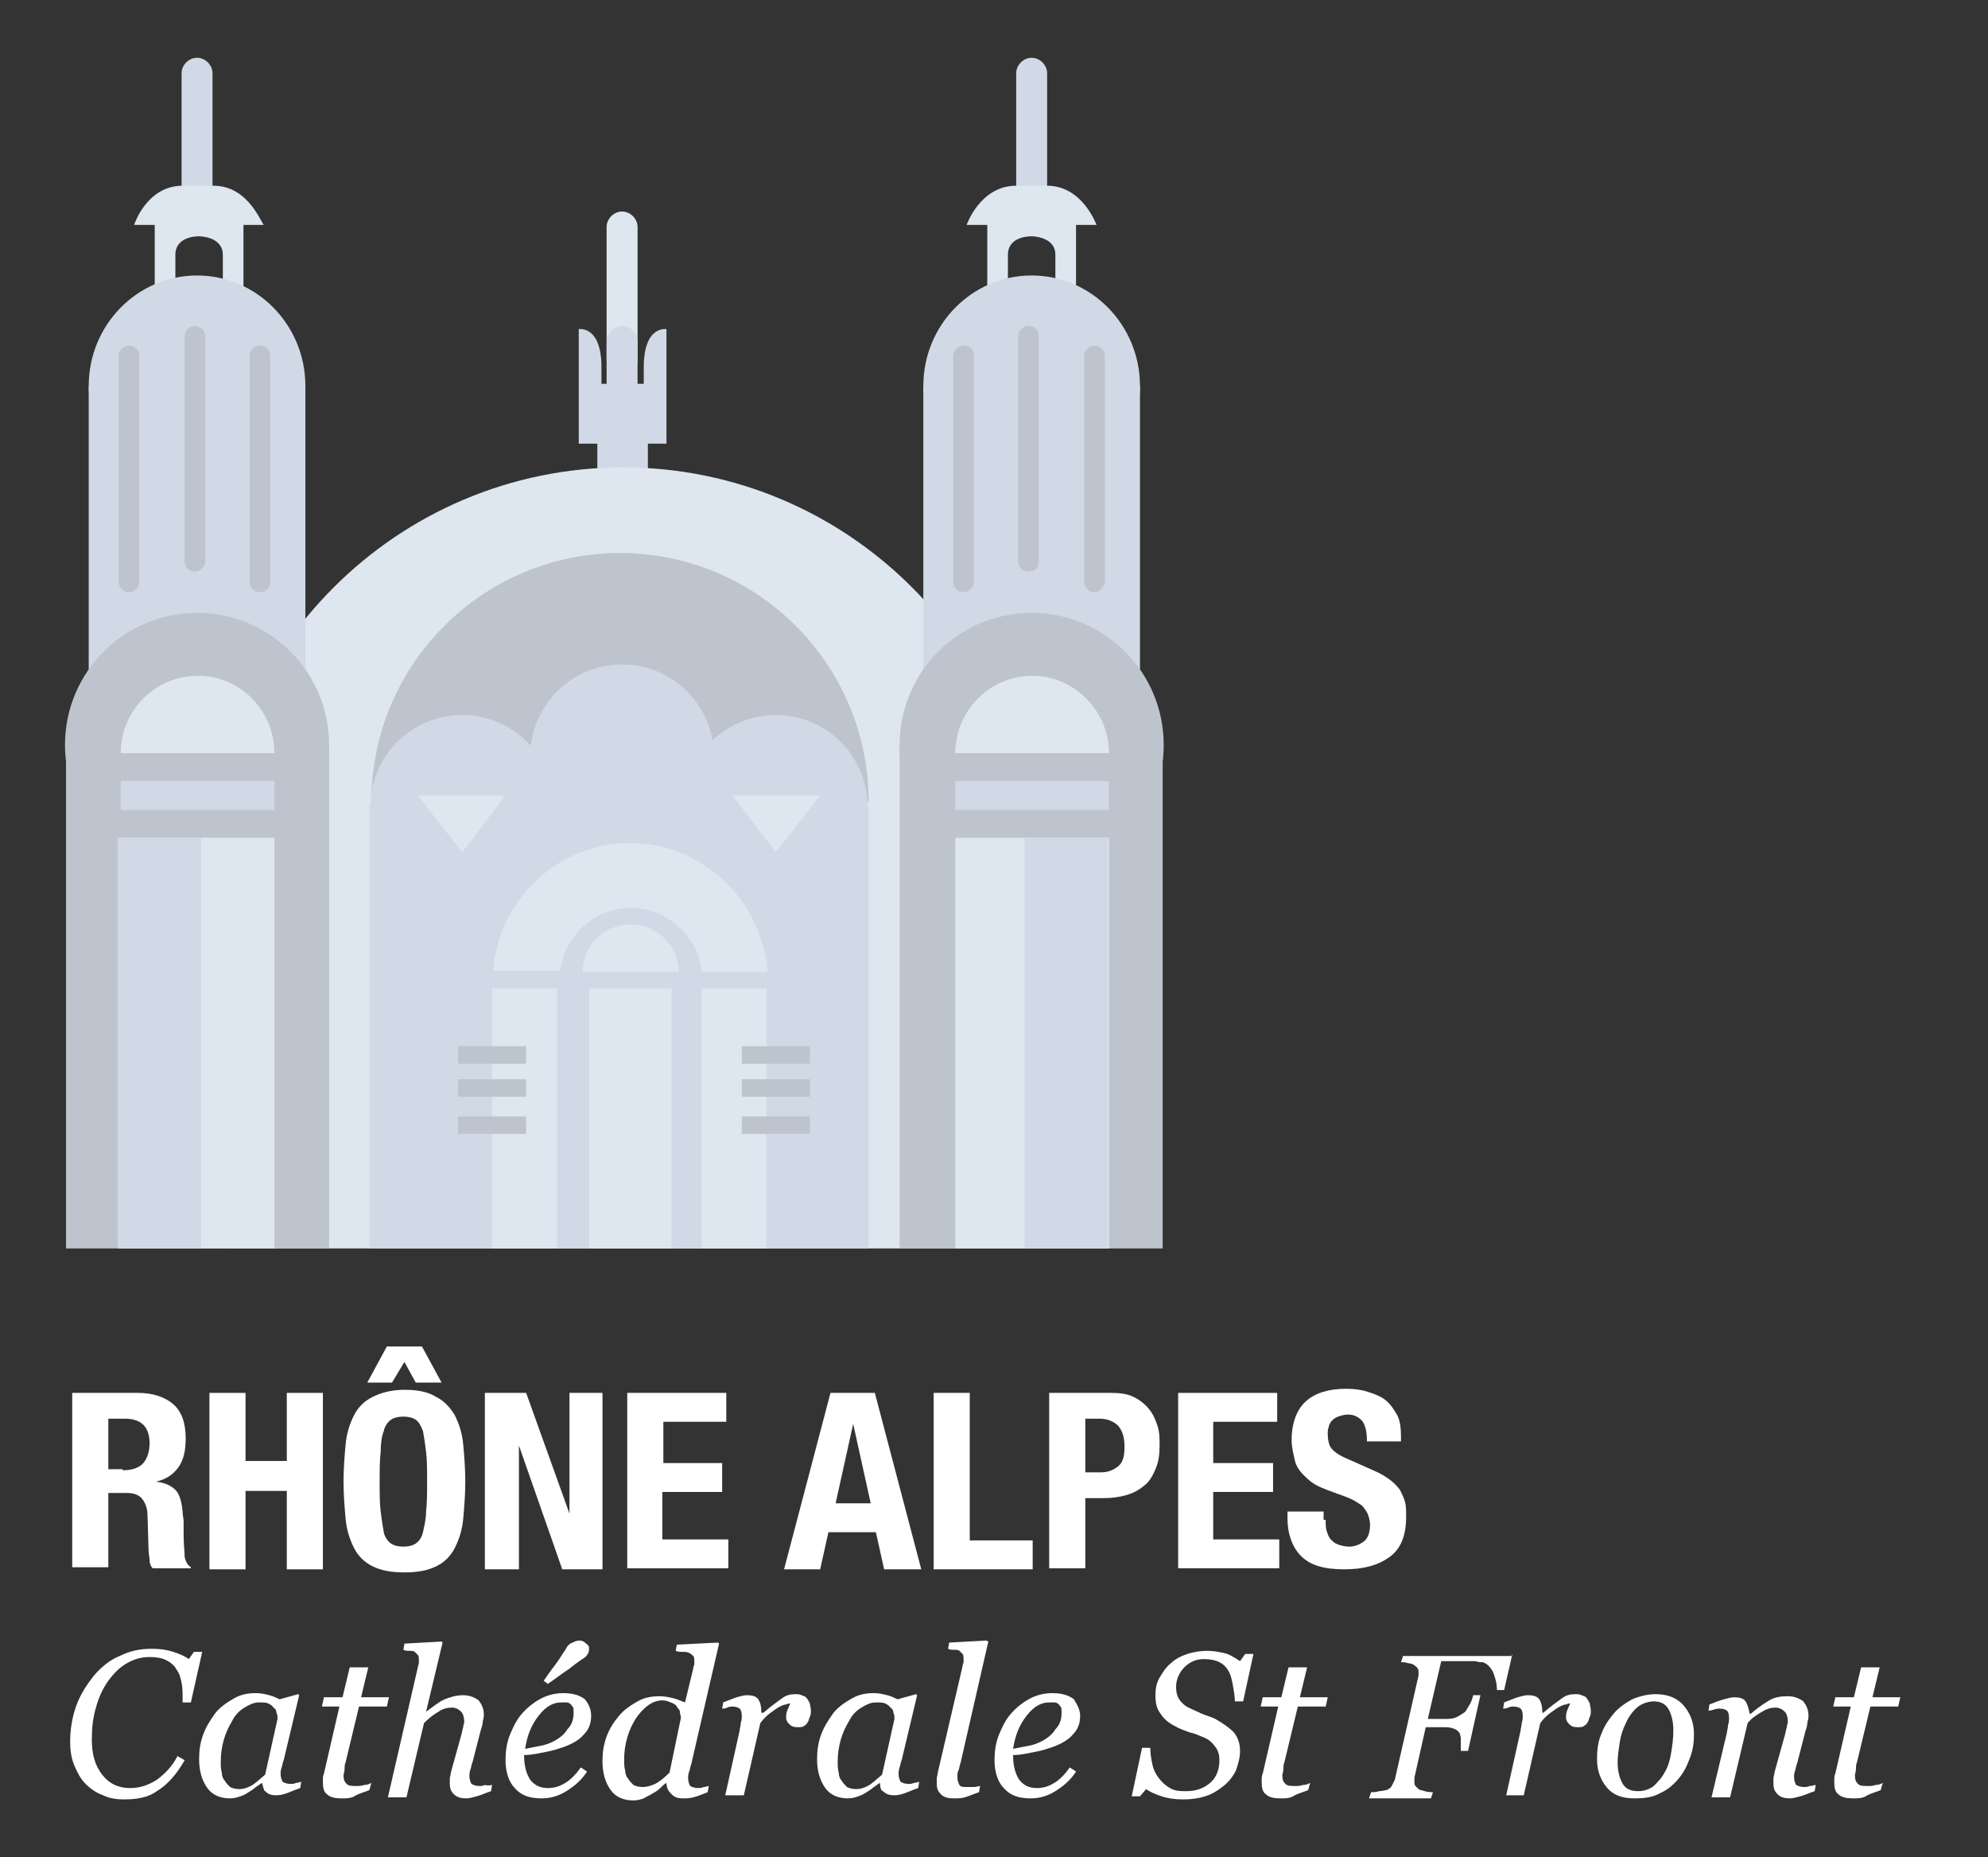 <?xml version="1.0" encoding="utf-8"?>
<!-- Generator: Adobe Illustrator 16.0.0, SVG Export Plug-In . SVG Version: 6.00 Build 0)  -->
<!DOCTYPE svg PUBLIC "-//W3C//DTD SVG 1.1//EN" "http://www.w3.org/Graphics/SVG/1.1/DTD/svg11.dtd">
<svg version="1.1" id="Calque_1" xmlns:x="http://ns.adobe.com/Extensibility/1.0/" xmlns:i="http://ns.adobe.com/AdobeIllustrator/10.0/" xmlns:graph="http://ns.adobe.com/Graphs/1.0/"
	 xmlns="http://www.w3.org/2000/svg" xmlns:xlink="http://www.w3.org/1999/xlink" xmlns:a="http://ns.adobe.com/AdobeSVGViewerExtensions/3.0/"
	 x="0px" y="0px" width="192.7px" height="180px" viewBox="0 0 192.7 180" enable-background="new 0 0 192.7 180"
	 xml:space="preserve">
<rect x="0" y="0" width="192.7" height="180" fill="#333333" stroke="none"/>
<g>
	<path fill="#FFFFFF" d="M13.4,135c1.4,0,2.6,0.4,3.4,1.1c0.8,0.7,1.2,1.8,1.2,3.3c0,1.2-0.2,2.1-0.7,2.8c-0.5,0.7-1.2,1.2-2.2,1.4
		v0c0.9,0.1,1.5,0.4,1.9,0.8s0.6,1.1,0.7,2.1c0,0.3,0.1,0.7,0.1,1c0,0.4,0,0.8,0,1.3c0,0.9,0.1,1.6,0.1,2.1c0.1,0.5,0.3,0.8,0.6,1
		v0.1h-3.7c-0.2-0.2-0.3-0.5-0.3-0.8c0-0.3-0.1-0.6-0.1-1l-0.1-3.3c0-0.7-0.2-1.2-0.5-1.6c-0.3-0.4-0.8-0.6-1.5-0.6h-1.8v7.2H7V135
		H13.4z M11.9,142.5c0.8,0,1.5-0.2,1.9-0.6c0.4-0.4,0.7-1.1,0.7-2c0-1.6-0.8-2.4-2.4-2.4h-1.6v4.9H11.9z"/>
	<path fill="#FFFFFF" d="M23.8,135v6.6h4V135h3.5v17.1h-3.5v-7.6h-4v7.6h-3.5V135H23.8z"/>
	<path fill="#FFFFFF" d="M33.5,140c0.1-1.1,0.4-2,0.8-2.8c0.4-0.8,1-1.4,1.8-1.8c0.8-0.4,1.8-0.7,3.1-0.7c1.3,0,2.3,0.2,3.1,0.7
		c0.8,0.4,1.4,1.1,1.8,1.8c0.4,0.8,0.7,1.7,0.8,2.8c0.1,1.1,0.2,2.3,0.2,3.6c0,1.3-0.1,2.5-0.2,3.6c-0.1,1.1-0.4,2-0.8,2.8
		c-0.4,0.8-1,1.4-1.8,1.8c-0.8,0.4-1.8,0.6-3.1,0.6c-1.3,0-2.3-0.2-3.1-0.6c-0.8-0.4-1.4-1-1.8-1.8c-0.4-0.8-0.7-1.7-0.8-2.8
		s-0.2-2.3-0.2-3.6C33.3,142.3,33.4,141.1,33.5,140z M40.9,130.5l1.9,3.5h-2.5l-1.1-2l-1.2,2h-2.4l1.9-3.5H40.9z M36.9,146.5
		c0.1,0.8,0.2,1.5,0.3,2s0.4,0.9,0.7,1.1c0.3,0.2,0.7,0.3,1.2,0.3c0.5,0,0.9-0.1,1.2-0.3c0.3-0.2,0.6-0.6,0.7-1.1s0.3-1.2,0.3-2
		c0.1-0.8,0.1-1.8,0.1-2.9s0-2.1-0.1-2.9c-0.1-0.8-0.2-1.5-0.3-2c-0.2-0.5-0.4-0.9-0.7-1.1c-0.3-0.2-0.7-0.3-1.2-0.3
		c-0.5,0-0.9,0.1-1.2,0.3s-0.6,0.6-0.7,1.1c-0.2,0.5-0.3,1.2-0.3,2c-0.1,0.8-0.1,1.8-0.1,2.9S36.8,145.7,36.9,146.5z"/>
	<path fill="#FFFFFF" d="M55.2,146.7L55.2,146.7l0-11.7h3.2v17.1h-3.9l-4.2-12h0v12H47V135h4L55.2,146.7z"/>
	<path fill="#FFFFFF" d="M70.4,137.8h-6.1v4H70v2.8h-5.8v4.6h6.4v2.8h-9.8V135h9.6V137.8z"/>
	<path fill="#FFFFFF" d="M84.8,135l4.5,17.1h-3.6l-0.8-3.6h-4.6l-0.8,3.6H76l4.5-17.1H84.8z M84.4,145.7l-1.7-7.7h0l-1.7,7.7H84.4z"
		/>
	<path fill="#FFFFFF" d="M90.6,135H94v14.3h6.1v2.8h-9.6V135z"/>
	<path fill="#FFFFFF" d="M107.7,135c0.9,0,1.6,0.1,2.2,0.4c0.6,0.3,1.1,0.7,1.5,1.2s0.6,1,0.8,1.6c0.2,0.6,0.2,1.2,0.2,1.9
		c0,0.9-0.1,1.6-0.4,2.3c-0.3,0.7-0.6,1.2-1.1,1.6s-1,0.7-1.7,0.9s-1.4,0.3-2.2,0.3h-1.8v6.8h-3.5V135H107.7z M106.7,142.7
		c0.7,0,1.2-0.2,1.7-0.6s0.6-1.1,0.6-1.9c0-0.9-0.2-1.5-0.6-2c-0.4-0.4-1-0.7-1.8-0.7h-1.4v5.2H106.7z"/>
	<path fill="#FFFFFF" d="M123.7,137.8h-6.1v4h5.8v2.8h-5.8v4.6h6.4v2.8h-9.8V135h9.6V137.8z"/>
	<path fill="#FFFFFF" d="M128.5,147.3c0,0.4,0,0.8,0.1,1.1c0.1,0.3,0.2,0.6,0.4,0.8c0.2,0.2,0.4,0.4,0.7,0.5s0.7,0.2,1.1,0.2
		c0.5,0,1-0.2,1.4-0.5s0.6-0.9,0.6-1.6c0-0.4-0.1-0.7-0.2-1c-0.1-0.3-0.3-0.5-0.5-0.8c-0.2-0.2-0.6-0.4-0.9-0.6
		c-0.4-0.2-0.9-0.4-1.5-0.6c-0.8-0.3-1.4-0.5-2-0.8c-0.6-0.3-1-0.7-1.4-1.1s-0.7-0.9-0.8-1.4s-0.3-1.2-0.3-1.9c0-1.7,0.5-3,1.4-3.8
		c0.9-0.8,2.2-1.2,3.9-1.2c0.8,0,1.5,0.1,2.1,0.3s1.2,0.4,1.7,0.8c0.5,0.4,0.8,0.9,1.1,1.4s0.4,1.3,0.4,2.1v0.5h-3.3
		c0-0.8-0.1-1.4-0.4-1.9c-0.3-0.4-0.8-0.7-1.4-0.7c-0.4,0-0.7,0.1-1,0.2c-0.3,0.1-0.5,0.3-0.6,0.4s-0.3,0.4-0.3,0.6
		c-0.1,0.2-0.1,0.5-0.1,0.7c0,0.5,0.1,1,0.3,1.3s0.7,0.7,1.4,1l2.7,1.2c0.7,0.3,1.2,0.6,1.6,0.9s0.7,0.6,1,1
		c0.2,0.4,0.4,0.8,0.5,1.2c0.1,0.4,0.1,0.9,0.1,1.4c0,1.8-0.5,3.1-1.6,3.9s-2.5,1.2-4.4,1.2c-2,0-3.3-0.4-4.2-1.3
		c-0.8-0.8-1.3-2.1-1.3-3.6v-0.7h3.5V147.3z"/>
	<path fill="#FFFFFF" d="M12,174.4c-0.7,0-1.4-0.1-2-0.4c-0.6-0.2-1.2-0.6-1.7-1.1c-0.5-0.5-0.8-1.1-1.1-1.8
		c-0.3-0.7-0.4-1.5-0.4-2.3c0-1.2,0.2-2.4,0.6-3.5c0.4-1.1,1-2,1.7-2.9c0.7-0.8,1.5-1.5,2.5-1.9c1-0.5,2-0.7,3.1-0.7
		c0.8,0,1.5,0.1,2.1,0.3c0.6,0.2,1.1,0.4,1.5,0.7l0.5-0.7h0.8l-1.1,4.9h-0.8v-0.4c0-0.5,0-1-0.1-1.5c-0.1-0.5-0.2-0.9-0.5-1.3
		c-0.2-0.4-0.6-0.7-1-0.9c-0.4-0.2-0.9-0.3-1.6-0.3c-0.8,0-1.5,0.2-2.2,0.6c-0.7,0.4-1.3,1-1.8,1.7c-0.5,0.7-0.9,1.5-1.2,2.6
		c-0.3,1-0.4,2-0.4,3.1c0,1.4,0.3,2.5,1,3.4c0.7,0.9,1.6,1.3,2.7,1.3c1,0,1.8-0.3,2.6-0.8c0.8-0.6,1.5-1.3,2-2.3l0.7,0.4
		c-0.8,1.4-1.7,2.4-2.7,3C14.4,174.2,13.3,174.4,12,174.4z"/>
	<path fill="#FFFFFF" d="M25.4,172.8L25.4,172.8c-0.2,0.1-0.4,0.3-0.6,0.4c-0.2,0.2-0.4,0.3-0.7,0.5c-0.3,0.2-0.5,0.3-0.8,0.4
		c-0.3,0.1-0.6,0.2-1,0.2c-0.9,0-1.7-0.3-2.2-1c-0.5-0.7-0.8-1.6-0.8-2.8c0-0.8,0.1-1.6,0.4-2.4c0.3-0.8,0.7-1.4,1.2-2.1
		c0.5-0.6,1.1-1,1.8-1.4c0.7-0.4,1.4-0.5,2.1-0.5c0.5,0,0.9,0.1,1.3,0.2c0.4,0.1,0.8,0.3,1,0.4l1.8-0.5l0.1,0.1l-1.5,6.3
		c-0.1,0.2-0.1,0.4-0.2,0.7s-0.1,0.5-0.1,0.6c0,0.4,0.1,0.6,0.2,0.8c0.2,0.1,0.4,0.2,0.8,0.2c0.1,0,0.3,0,0.5-0.1
		c0.2,0,0.4-0.1,0.5-0.1l-0.1,0.6c-0.6,0.2-1,0.4-1.3,0.5c-0.3,0.1-0.6,0.2-1,0.2c-0.5,0-0.8-0.1-1.1-0.4
		C25.6,173.6,25.5,173.2,25.4,172.8z M26.9,166.6c0-0.2,0-0.4-0.1-0.6c0-0.2-0.1-0.4-0.3-0.5c-0.1-0.2-0.3-0.3-0.5-0.4
		c-0.2-0.1-0.5-0.1-0.9-0.1c-0.5,0-0.9,0.2-1.4,0.5s-0.9,0.7-1.2,1.3c-0.3,0.5-0.6,1.1-0.8,1.8c-0.2,0.7-0.3,1.4-0.3,2.1
		c0,0.4,0,0.8,0.1,1.1c0,0.3,0.1,0.6,0.3,0.8c0.1,0.2,0.3,0.4,0.5,0.6c0.2,0.1,0.5,0.2,0.9,0.2c0.4,0,0.7-0.1,1.1-0.3
		c0.4-0.2,0.8-0.6,1.4-1.1L26.9,166.6z"/>
	<path fill="#FFFFFF" d="M33.1,174.3c-0.6,0-1.1-0.1-1.4-0.4c-0.3-0.2-0.4-0.6-0.4-1.1c0-0.2,0-0.3,0-0.4c0-0.1,0-0.3,0.1-0.5
		l1.5-6.5h-1.7l0.2-0.9h1.8l0.7-2.9h1.8l-0.7,2.9h2.7l-0.2,0.9h-2.7l-1.3,5.4c-0.1,0.2-0.1,0.5-0.1,0.7c0,0.2-0.1,0.4-0.1,0.6
		c0,0.4,0.1,0.6,0.3,0.8s0.5,0.2,1,0.2c0.2,0,0.4,0,0.7-0.1c0.3,0,0.5-0.1,0.7-0.2l-0.2,0.7c-0.5,0.2-0.9,0.3-1.3,0.5
		C34.1,174.3,33.6,174.3,33.1,174.3z"/>
	<path fill="#FFFFFF" d="M47.7,173l-0.1,0.6c-0.6,0.2-1,0.4-1.4,0.5s-0.7,0.2-1,0.2c-0.5,0-0.9-0.1-1.2-0.4c-0.3-0.3-0.4-0.6-0.4-1
		c0-0.1,0-0.3,0-0.5c0-0.2,0.1-0.4,0.1-0.6l1-3.6c0.1-0.3,0.1-0.5,0.2-0.8c0-0.2,0.1-0.4,0.1-0.5c0-0.4-0.1-0.8-0.3-1
		s-0.5-0.4-0.9-0.4c-0.4,0-0.9,0.1-1.3,0.4c-0.5,0.3-0.9,0.6-1.4,1.1l-1.7,7.2h-1.8l2.9-12.6c0-0.1,0.1-0.3,0.1-0.4
		c0-0.1,0-0.2,0-0.3c0-0.2,0-0.4-0.1-0.5s-0.2-0.2-0.3-0.3c-0.1-0.1-0.3-0.1-0.5-0.1c-0.2,0-0.4,0-0.6-0.1l0.1-0.6l3.6-0.2l0.1,0.1
		l-1.6,6.7h0c0.7-0.5,1.3-1,1.8-1.2s1.1-0.4,1.8-0.4c0.6,0,1.1,0.2,1.5,0.5c0.3,0.4,0.5,0.8,0.5,1.4c0,0.1,0,0.3-0.1,0.6
		c0,0.3-0.1,0.6-0.2,0.9l-0.8,3.1c-0.1,0.2-0.1,0.4-0.2,0.7s-0.1,0.5-0.1,0.6c0,0.4,0.1,0.6,0.2,0.8c0.2,0.1,0.4,0.2,0.8,0.2
		c0.1,0,0.3,0,0.5-0.1C47.4,173.1,47.6,173,47.7,173z"/>
	<path fill="#FFFFFF" d="M57.3,166.3c0,0.7-0.2,1.3-0.7,1.8c-0.4,0.5-1.1,0.9-1.9,1.2c-0.6,0.2-1.2,0.4-1.8,0.5
		c-0.6,0.1-1.3,0.3-2.1,0.3c0,1,0.2,1.8,0.6,2.4c0.4,0.5,0.9,0.8,1.7,0.8c0.7,0,1.2-0.2,1.7-0.5c0.5-0.3,1-0.8,1.5-1.5l0.6,0.4
		c-0.5,0.8-1.2,1.4-2,1.9c-0.8,0.5-1.6,0.7-2.4,0.7c-1.2,0-2-0.3-2.6-1c-0.6-0.6-0.9-1.6-0.9-2.7c0-0.8,0.1-1.6,0.4-2.4
		c0.3-0.7,0.6-1.4,1.1-2c0.5-0.6,1.1-1.1,1.8-1.5c0.7-0.4,1.5-0.6,2.3-0.6c0.9,0,1.6,0.2,2.1,0.6C57.1,165.2,57.3,165.7,57.3,166.3z
		 M55.6,166c0-0.3,0-0.5-0.1-0.6c-0.1-0.1-0.2-0.3-0.3-0.3c-0.1-0.1-0.2-0.1-0.4-0.1c-0.1,0-0.3,0-0.4,0c-0.8,0-1.5,0.4-2.2,1.3
		c-0.7,0.9-1.1,1.9-1.3,3.2c0.5-0.1,1-0.2,1.5-0.3c0.6-0.1,1-0.3,1.4-0.5c0.5-0.3,0.9-0.6,1.2-1.1C55.4,167.2,55.6,166.7,55.6,166z
		 M57.1,159.8c0,0.3-0.1,0.5-0.2,0.6c-0.1,0.2-0.3,0.3-0.6,0.5c-0.3,0.2-0.7,0.5-1.2,0.9c-0.5,0.3-1.1,0.8-2,1.4l-0.4-0.3
		c0.6-0.9,1.1-1.5,1.3-1.8c0.3-0.4,0.5-0.8,0.8-1.2c0.2-0.4,0.4-0.6,0.7-0.7c0.2-0.1,0.4-0.2,0.7-0.2c0.2,0,0.4,0.1,0.5,0.2
		C57.1,159.5,57.1,159.6,57.1,159.8z"/>
	<path fill="#FFFFFF" d="M64.6,172.8L64.6,172.8c-0.2,0.1-0.4,0.3-0.6,0.5c-0.2,0.2-0.5,0.4-0.7,0.5c-0.3,0.2-0.6,0.3-0.9,0.5
		c-0.3,0.1-0.6,0.2-1,0.2c-0.9,0-1.7-0.3-2.2-1c-0.5-0.7-0.8-1.6-0.8-2.8c0-0.8,0.1-1.6,0.4-2.4c0.3-0.8,0.7-1.4,1.2-2
		c0.5-0.6,1.1-1,1.8-1.4c0.7-0.4,1.4-0.5,2.2-0.5c0.4,0,0.9,0.1,1.3,0.2s0.8,0.3,1.1,0.4l0.8-3.3c0-0.2,0.1-0.3,0.1-0.4
		c0-0.1,0-0.2,0-0.3c0-0.2,0-0.4-0.1-0.5c-0.1-0.1-0.2-0.2-0.4-0.3c-0.2-0.1-0.4-0.1-0.6-0.1s-0.5,0-0.7-0.1l0.1-0.6l4-0.2l0.1,0.1
		l-2.7,11.7c-0.1,0.2-0.1,0.5-0.2,0.7c-0.1,0.3-0.1,0.5-0.1,0.6c0,0.4,0.1,0.6,0.2,0.8c0.2,0.1,0.4,0.2,0.8,0.2c0.1,0,0.3,0,0.5-0.1
		c0.2,0,0.4-0.1,0.5-0.1l-0.1,0.6c-0.5,0.2-1,0.4-1.4,0.5c-0.4,0.1-0.7,0.1-1,0.1c-0.5,0-0.8-0.1-1.1-0.4S64.6,173.3,64.6,172.8z
		 M66,166.5c0-0.2-0.1-0.4-0.1-0.6s-0.2-0.3-0.3-0.5c-0.1-0.2-0.3-0.3-0.6-0.4c-0.2-0.1-0.5-0.2-0.8-0.2c-0.5,0-1,0.2-1.4,0.5
		c-0.4,0.3-0.8,0.7-1.2,1.3c-0.3,0.5-0.6,1.1-0.8,1.8c-0.2,0.7-0.3,1.4-0.3,2.1c0,0.4,0,0.8,0.1,1.1c0,0.3,0.1,0.6,0.3,0.8
		c0.1,0.2,0.3,0.4,0.5,0.6c0.2,0.1,0.5,0.2,0.9,0.2c0.4,0,0.7-0.1,1.2-0.3c0.4-0.2,0.9-0.6,1.4-1.1L66,166.5z"/>
	<path fill="#FFFFFF" d="M78.6,165.8c0,0.2,0,0.4-0.1,0.6c-0.1,0.2-0.1,0.4-0.2,0.5c-0.1,0.2-0.2,0.3-0.4,0.4
		c-0.1,0.1-0.3,0.1-0.6,0.1c-0.4,0-0.6-0.1-0.8-0.3s-0.3-0.4-0.3-0.6c0-0.2,0-0.4,0.1-0.7c0.1-0.2,0.2-0.5,0.3-0.7
		c-0.1,0-0.2,0-0.4,0.1c-0.2,0-0.4,0.1-0.6,0.2s-0.5,0.3-0.9,0.6c-0.3,0.2-0.7,0.6-1,1l-1.6,7h-1.8l1.4-6.3c0-0.2,0.1-0.4,0.1-0.7
		c0.1-0.3,0.1-0.5,0.1-0.7c0-0.4-0.1-0.6-0.2-0.7c-0.1-0.1-0.4-0.2-0.7-0.2c-0.1,0-0.3,0-0.5,0.1s-0.4,0.1-0.5,0.1l0.1-0.6
		c0.5-0.2,1-0.4,1.3-0.5c0.4-0.1,0.7-0.2,1-0.2c0.5,0,0.9,0.1,1.1,0.4s0.3,0.7,0.3,1.3H74c0.8-0.7,1.4-1.1,1.8-1.4s0.8-0.4,1.3-0.4
		c0.2,0,0.4,0,0.6,0.1c0.2,0.1,0.4,0.1,0.5,0.3c0.1,0.1,0.2,0.3,0.3,0.5C78.5,165.2,78.6,165.5,78.6,165.8z"/>
	<path fill="#FFFFFF" d="M85.3,172.8L85.3,172.8c-0.2,0.1-0.4,0.3-0.6,0.4c-0.2,0.2-0.4,0.3-0.7,0.5c-0.3,0.2-0.5,0.3-0.8,0.4
		c-0.3,0.1-0.6,0.2-1,0.2c-0.9,0-1.7-0.3-2.2-1c-0.5-0.7-0.8-1.6-0.8-2.8c0-0.8,0.1-1.6,0.4-2.4c0.3-0.8,0.7-1.4,1.2-2.1
		c0.5-0.6,1.1-1,1.8-1.4c0.7-0.4,1.4-0.5,2.1-0.5c0.5,0,0.9,0.1,1.3,0.2c0.4,0.1,0.8,0.3,1,0.4l1.8-0.5l0.1,0.1l-1.5,6.3
		c-0.1,0.2-0.1,0.4-0.2,0.7s-0.1,0.5-0.1,0.6c0,0.4,0.1,0.6,0.2,0.8c0.2,0.1,0.4,0.2,0.8,0.2c0.1,0,0.3,0,0.5-0.1
		c0.2,0,0.4-0.1,0.5-0.1l-0.1,0.6c-0.6,0.2-1,0.4-1.3,0.5c-0.3,0.1-0.6,0.2-1,0.2c-0.5,0-0.8-0.1-1.1-0.4
		C85.4,173.6,85.3,173.2,85.3,172.8z M86.7,166.6c0-0.2,0-0.4-0.1-0.6c0-0.2-0.1-0.4-0.3-0.5c-0.1-0.2-0.3-0.3-0.5-0.4
		c-0.2-0.1-0.5-0.1-0.9-0.1c-0.5,0-0.9,0.2-1.4,0.5s-0.9,0.7-1.2,1.3c-0.3,0.5-0.6,1.1-0.8,1.8c-0.2,0.7-0.3,1.4-0.3,2.1
		c0,0.4,0,0.8,0.1,1.1c0,0.3,0.1,0.6,0.3,0.8c0.1,0.2,0.3,0.4,0.5,0.6c0.2,0.1,0.5,0.2,0.9,0.2c0.4,0,0.7-0.1,1.1-0.3
		c0.4-0.2,0.8-0.6,1.4-1.1L86.7,166.6z"/>
	<path fill="#FFFFFF" d="M95.8,159.1l-2.7,11.8c-0.1,0.2-0.1,0.5-0.2,0.7c-0.1,0.2-0.1,0.4-0.1,0.6c0,0.4,0.1,0.6,0.2,0.8
		s0.4,0.2,0.8,0.2c0.1,0,0.3,0,0.6,0c0.3,0,0.4-0.1,0.6-0.1l-0.1,0.6c-0.6,0.2-1,0.4-1.4,0.5c-0.3,0.1-0.7,0.1-1.1,0.1
		c-0.5,0-0.9-0.1-1.2-0.4c-0.3-0.3-0.4-0.6-0.4-1c0-0.1,0-0.3,0-0.5c0-0.2,0.1-0.4,0.1-0.6l2.4-10.3c0-0.2,0.1-0.3,0.1-0.4
		c0-0.1,0-0.2,0-0.3c0-0.2,0-0.4-0.1-0.5s-0.2-0.2-0.3-0.3c-0.1-0.1-0.3-0.1-0.5-0.1c-0.2,0-0.4,0-0.6-0.1l0.1-0.6l3.6-0.2
		L95.8,159.1z"/>
	<path fill="#FFFFFF" d="M104.7,166.3c0,0.7-0.2,1.3-0.7,1.8c-0.4,0.5-1.1,0.9-1.9,1.2c-0.6,0.2-1.2,0.4-1.8,0.5
		c-0.6,0.1-1.3,0.3-2.1,0.3c0,1,0.2,1.8,0.6,2.4c0.4,0.5,0.9,0.8,1.7,0.8c0.7,0,1.2-0.2,1.7-0.5c0.5-0.3,1-0.8,1.5-1.5l0.6,0.4
		c-0.5,0.8-1.2,1.4-2,1.9c-0.8,0.5-1.6,0.7-2.4,0.7c-1.2,0-2-0.3-2.6-1c-0.6-0.6-0.9-1.6-0.9-2.7c0-0.8,0.1-1.6,0.4-2.4
		c0.3-0.7,0.6-1.4,1.1-2c0.5-0.6,1.1-1.1,1.8-1.5c0.7-0.4,1.5-0.6,2.3-0.6c0.9,0,1.6,0.2,2.1,0.6
		C104.4,165.2,104.7,165.7,104.7,166.3z M102.9,166c0-0.3,0-0.5-0.1-0.6c-0.1-0.1-0.2-0.3-0.3-0.3c-0.1-0.1-0.2-0.1-0.4-0.1
		c-0.1,0-0.3,0-0.4,0c-0.8,0-1.5,0.4-2.2,1.3c-0.7,0.9-1.1,1.9-1.3,3.2c0.5-0.1,1-0.2,1.5-0.3c0.6-0.1,1-0.3,1.4-0.5
		c0.5-0.3,0.9-0.6,1.2-1.1C102.7,167.2,102.9,166.7,102.9,166z"/>
	<path fill="#FFFFFF" d="M114.7,174.4c-0.8,0-1.5-0.1-2.1-0.3c-0.6-0.2-1.1-0.4-1.5-0.7l-0.6,0.7h-0.8l1-4.7h0.8
		c0,0.6,0.1,1.1,0.2,1.6c0.1,0.5,0.3,0.9,0.6,1.3c0.3,0.4,0.6,0.7,1.1,1s1,0.3,1.6,0.3c1,0,1.7-0.3,2.3-0.8c0.6-0.5,0.9-1.3,0.9-2.2
		c0-0.5-0.1-0.9-0.4-1.3s-0.6-0.7-1.1-0.9c-0.5-0.2-0.9-0.4-1.4-0.5c-0.5-0.2-0.9-0.3-1.4-0.6c-0.6-0.3-1.1-0.7-1.4-1.2
		c-0.4-0.5-0.5-1.1-0.5-1.8c0-0.6,0.1-1.2,0.4-1.7c0.3-0.5,0.6-1,1.1-1.4c0.4-0.4,1-0.7,1.6-0.9c0.6-0.2,1.3-0.3,1.9-0.3
		c0.6,0,1.1,0.1,1.6,0.2s1,0.4,1.6,0.8l0.5-0.7h0.8l-1,4.6h-0.8c0-0.5-0.1-1-0.2-1.6c-0.1-0.5-0.2-1-0.4-1.3
		c-0.2-0.4-0.5-0.7-0.9-0.9c-0.4-0.2-0.9-0.3-1.5-0.3c-0.8,0-1.4,0.3-1.9,0.8c-0.5,0.5-0.8,1.2-0.8,1.9c0,0.5,0.1,0.9,0.3,1.2
		c0.2,0.3,0.5,0.6,0.9,0.8c0.4,0.2,0.9,0.4,1.3,0.6c0.5,0.2,0.9,0.3,1.3,0.5c0.7,0.4,1.3,0.8,1.8,1.3c0.4,0.5,0.6,1.1,0.6,1.8
		c0,0.7-0.2,1.3-0.4,1.9c-0.3,0.6-0.7,1.1-1.2,1.5c-0.5,0.4-1.1,0.8-1.8,1C116.2,174.3,115.5,174.4,114.7,174.4z"/>
	<path fill="#FFFFFF" d="M124.1,174.3c-0.6,0-1.1-0.1-1.4-0.4c-0.3-0.2-0.4-0.6-0.4-1.1c0-0.2,0-0.3,0-0.4c0-0.1,0-0.3,0.1-0.5
		l1.5-6.5h-1.7l0.2-0.9h1.8l0.7-2.9h1.8l-0.7,2.9h2.7l-0.2,0.9h-2.7l-1.3,5.4c-0.1,0.2-0.1,0.5-0.1,0.7c0,0.2-0.1,0.4-0.1,0.6
		c0,0.4,0.1,0.6,0.3,0.8s0.5,0.2,1,0.2c0.2,0,0.4,0,0.7-0.1c0.3,0,0.5-0.1,0.7-0.2l-0.2,0.7c-0.5,0.2-0.9,0.3-1.3,0.5
		C125.1,174.3,124.6,174.3,124.1,174.3z"/>
	<path fill="#FFFFFF" d="M146.6,160.3l-0.8,3.5h-0.7c0-0.7-0.2-1.3-0.4-1.8c-0.3-0.5-0.6-0.8-1-0.9c-0.2,0-0.4,0-0.7-0.1
		c-0.3,0-0.6,0-0.9,0h-2.4l-1.3,5.6h1.6c0.4,0,0.7,0,1-0.1c0.3-0.1,0.6-0.3,0.9-0.5c0.2-0.1,0.3-0.4,0.5-0.7c0.2-0.3,0.3-0.6,0.4-1
		h0.7l-1.2,5.4h-0.7c0-0.1,0-0.2,0-0.3c0-0.1,0-0.2,0-0.3c0-0.2,0-0.4,0-0.6c0-0.2-0.1-0.4-0.1-0.5c-0.2-0.3-0.4-0.4-0.7-0.5
		c-0.3-0.1-0.6-0.1-1-0.1h-1.6l-1.1,4.9c0,0.1,0,0.1,0,0.2c0,0.1,0,0.1,0,0.2c0,0.1,0,0.3,0.1,0.4s0.2,0.2,0.3,0.3
		c0.1,0.1,0.3,0.1,0.6,0.2c0.3,0.1,0.6,0.1,0.8,0.1l-0.2,0.6h-6l0.2-0.6c0.2,0,0.5,0,0.8-0.1c0.3,0,0.5-0.1,0.7-0.1
		c0.2-0.1,0.4-0.2,0.5-0.4s0.2-0.4,0.3-0.6l2.3-10.1c0-0.1,0-0.1,0-0.2c0-0.1,0-0.1,0-0.2c0-0.1,0-0.2-0.1-0.3
		c0-0.1-0.2-0.2-0.3-0.3c-0.1-0.1-0.4-0.2-0.6-0.2c-0.3-0.1-0.5-0.1-0.7-0.1l0.2-0.6H146.6z"/>
	<path fill="#FFFFFF" d="M154.2,165.8c0,0.2,0,0.4-0.1,0.6c-0.1,0.2-0.1,0.4-0.2,0.5c-0.1,0.2-0.2,0.3-0.4,0.4
		c-0.1,0.1-0.3,0.1-0.6,0.1c-0.4,0-0.6-0.1-0.8-0.3s-0.3-0.4-0.3-0.6c0-0.2,0-0.4,0.1-0.7c0.1-0.2,0.2-0.5,0.3-0.7
		c-0.1,0-0.2,0-0.4,0.1c-0.2,0-0.4,0.1-0.6,0.2s-0.5,0.3-0.9,0.6c-0.3,0.2-0.7,0.6-1,1l-1.6,7H146l1.4-6.3c0-0.2,0.1-0.4,0.1-0.7
		c0.1-0.3,0.1-0.5,0.1-0.7c0-0.4-0.1-0.6-0.2-0.7c-0.1-0.1-0.4-0.2-0.7-0.2c-0.1,0-0.3,0-0.5,0.1s-0.4,0.1-0.5,0.1l0.1-0.6
		c0.5-0.2,1-0.4,1.3-0.5c0.4-0.1,0.7-0.2,1-0.2c0.5,0,0.9,0.1,1.1,0.4s0.3,0.7,0.3,1.3h0.1c0.8-0.7,1.4-1.1,1.8-1.4s0.8-0.4,1.3-0.4
		c0.2,0,0.4,0,0.6,0.1c0.2,0.1,0.4,0.1,0.5,0.3c0.1,0.1,0.2,0.3,0.3,0.5C154.1,165.2,154.2,165.5,154.2,165.8z"/>
	<path fill="#FFFFFF" d="M164.2,168.1c0,0.8-0.1,1.5-0.4,2.3c-0.3,0.8-0.6,1.4-1.1,2c-0.5,0.6-1.1,1.1-1.8,1.4
		c-0.7,0.4-1.5,0.5-2.5,0.5c-1.1,0-2-0.3-2.6-1s-1-1.6-1-2.8c0-0.9,0.1-1.7,0.4-2.4c0.3-0.8,0.7-1.4,1.2-2c0.5-0.6,1.1-1,1.8-1.4
		c0.7-0.3,1.5-0.5,2.3-0.5c1.2,0,2.1,0.4,2.7,1.1S164.2,166.9,164.2,168.1z M162.2,167.7c0-0.9-0.2-1.6-0.5-2.1
		c-0.3-0.5-0.8-0.7-1.4-0.7c-0.5,0-1.1,0.2-1.5,0.5s-0.9,0.9-1.2,1.6c-0.3,0.6-0.5,1.2-0.6,1.9c-0.1,0.7-0.2,1.3-0.2,1.9
		c0,0.9,0.2,1.6,0.5,2.1s0.8,0.7,1.5,0.7c0.6,0,1.1-0.2,1.5-0.5c0.4-0.4,0.8-0.8,1.1-1.4c0.3-0.5,0.5-1.2,0.6-1.9
		C162.1,169.2,162.2,168.5,162.2,167.7z"/>
	<path fill="#FFFFFF" d="M176,173l-0.1,0.6c-0.6,0.2-1,0.4-1.4,0.5s-0.7,0.2-1,0.2c-0.5,0-0.9-0.1-1.2-0.4s-0.4-0.6-0.4-1
		c0-0.1,0-0.3,0-0.5c0-0.2,0.1-0.4,0.1-0.6l1-3.6c0.1-0.3,0.1-0.5,0.2-0.8c0-0.2,0.1-0.4,0.1-0.5c0-0.4-0.1-0.8-0.3-1
		s-0.5-0.4-0.9-0.4c-0.4,0-0.8,0.1-1.3,0.4c-0.5,0.3-1,0.6-1.4,1.1l-1.7,7.2h-1.8l1.5-6.3c0-0.2,0.1-0.4,0.1-0.7
		c0.1-0.3,0.1-0.5,0.1-0.7c0-0.4-0.1-0.6-0.2-0.7c-0.1-0.1-0.4-0.2-0.7-0.2c-0.1,0-0.3,0-0.6,0.1s-0.4,0.1-0.5,0.1l0.1-0.6
		c0.5-0.2,1-0.4,1.4-0.5c0.4-0.1,0.7-0.2,1-0.2c0.5,0,0.9,0.1,1.1,0.4c0.2,0.3,0.3,0.7,0.4,1.2h0.1c0.7-0.6,1.3-1,1.8-1.3
		c0.5-0.3,1.1-0.4,1.8-0.4c0.6,0,1.1,0.2,1.5,0.5c0.3,0.4,0.5,0.8,0.5,1.4c0,0.1,0,0.3-0.1,0.6c0,0.3-0.1,0.6-0.2,0.9l-0.8,3.1
		c-0.1,0.2-0.1,0.4-0.2,0.7s-0.1,0.5-0.1,0.6c0,0.4,0.1,0.6,0.2,0.8c0.2,0.1,0.4,0.2,0.8,0.2c0.1,0,0.3,0,0.5-0.1
		C175.7,173.1,175.9,173,176,173z"/>
	<path fill="#FFFFFF" d="M179.6,174.3c-0.6,0-1.1-0.1-1.4-0.4c-0.3-0.2-0.4-0.6-0.4-1.1c0-0.2,0-0.3,0-0.4c0-0.1,0-0.3,0.1-0.5
		l1.5-6.5h-1.7l0.2-0.9h1.8l0.7-2.9h1.8l-0.7,2.9h2.7l-0.2,0.9h-2.7l-1.3,5.4c-0.1,0.2-0.1,0.5-0.1,0.7c0,0.2-0.1,0.4-0.1,0.6
		c0,0.4,0.1,0.6,0.3,0.8s0.5,0.2,1,0.2c0.2,0,0.4,0,0.7-0.1c0.3,0,0.5-0.1,0.7-0.2l-0.2,0.7c-0.5,0.2-0.9,0.3-1.3,0.5
		C180.6,174.3,180.1,174.3,179.6,174.3z"/>
</g>
<g>
	<path fill="#DEE7F0" d="M60.3,36.3c-0.8,0-1.5-0.7-1.5-1.5V22c0-0.8,0.7-1.5,1.5-1.5c0.8,0,1.5,0.7,1.5,1.5v12.8
		C61.8,35.7,61.1,36.3,60.3,36.3z"/>
	<path fill="#D0D9E5" d="M56.1,31.9c0,0,2.2-0.4,2.2,3.7V43h-2.2V31.9z"/>
	<path fill="#D0D9E5" d="M64.6,31.9c0,0-2.2-0.4-2.2,3.7V43h2.2V31.9z"/>
	<path fill="#D0D9E5" d="M60.3,40.5c-0.8,0-1.5-0.7-1.5-1.5v-5.9c0-0.8,0.7-1.5,1.5-1.5c0.8,0,1.5,0.7,1.5,1.5V39
		C61.8,39.8,61.1,40.5,60.3,40.5z"/>
	<rect x="57.9" y="41.9" fill="#D0D9E5" width="4.9" height="4.6"/>
	<rect x="57.5" y="37.2" fill="#D0D9E5" width="5.5" height="5"/>
	<path fill="#D0D9E5" d="M100,21.9c-0.8,0-1.5-0.7-1.5-1.5V7.1c0-0.8,0.7-1.5,1.5-1.5c0.8,0,1.5,0.7,1.5,1.5v13.3
		C101.5,21.2,100.8,21.9,100,21.9z"/>
	<path fill="#DEE7F0" d="M101.5,18H100h0h-1.5c-3.5,0-4.8,3.8-4.8,3.8h2v7.8l2,0.2c0,0,0-3.7,0-5.1c0-1.8,2.1-1.8,2.3-1.8l0,0
		c0,0,2.3,0,2.3,1.8c0,1.4,0,5.1,0,5.1l2-0.2v-7.8h2C106.3,21.9,105,18,101.5,18z"/>
	<path fill="#D0D9E5" d="M19.1,21.9c-0.8,0-1.5-0.7-1.5-1.5V7.1c0-0.8,0.7-1.5,1.5-1.5c0.8,0,1.5,0.7,1.5,1.5v13.3
		C20.7,21.2,20,21.9,19.1,21.9z"/>
	<path fill="#DEE7F0" d="M20.7,18h-1.5h0h-1.5c-3.5,0-4.7,3.8-4.7,3.8h2v7.8l2,0.2c0,0,0-3.7,0-5.1c0-1.8,2.1-1.8,2.3-1.8l0,0
		c0,0,2.3,0,2.3,1.8c0,1.4,0,5.1,0,5.1l2-0.2v-7.8h2C25.4,21.9,24.2,18,20.7,18z"/>
	<path fill="#DEE7F0" d="M100,85c0,21.9-79.3,21.9-79.3,0c0-21.9,17.8-39.7,39.7-39.7C82.2,45.3,100,63,100,85z"/>
	<path fill="#BEC4CE" d="M84.2,77.7H36c0-13.3,10.8-24.1,24.1-24.1C73.4,53.6,84.2,64.4,84.2,77.7z"/>
	<rect x="22.4" y="79.1" fill="#DEE7F0" width="77.6" height="41.9"/>
	<rect x="8.6" y="37.4" fill="#D0D9E5" width="21" height="40.9"/>
	<circle fill="#BEC4CE" cx="19.1" cy="72.2" r="12.8"/>
	<path fill="#D0D9E5" d="M29.6,37.4c0,5.9-4.7,10.7-10.5,10.7c-5.8,0-10.5-4.8-10.5-10.7s4.7-10.7,10.5-10.7
		C24.9,26.7,29.6,31.5,29.6,37.4z"/>
	<rect x="6.4" y="72.1" fill="#BEC4CE" width="25.5" height="48.9"/>
	<path fill="#BEC4CE" d="M12.5,57.4c-0.5,0-1-0.4-1-1V34.5c0-0.5,0.4-1,1-1c0.5,0,1,0.4,1,1v21.9C13.5,56.9,13.1,57.4,12.5,57.4z"/>
	<path fill="#BEC4CE" d="M18.9,55.4c-0.5,0-1-0.4-1-1V32.6c0-0.5,0.4-1,1-1c0.5,0,1,0.4,1,1v21.9C19.8,55,19.4,55.4,18.9,55.4z"/>
	<path fill="#BEC4CE" d="M25.2,57.4c-0.5,0-1-0.4-1-1V34.5c0-0.5,0.4-1,1-1c0.5,0,1,0.4,1,1v21.9C26.2,56.9,25.8,57.4,25.2,57.4z"/>
	<rect x="11.7" y="81.2" fill="#DEE7F0" width="14.9" height="39.8"/>
	<path fill="#DEE7F0" d="M26.6,73H11.7c0-4.1,3.3-7.5,7.5-7.5C23.3,65.5,26.6,68.9,26.6,73z"/>
	<rect x="11.7" y="75.7" fill="#D0D9E5" width="14.9" height="2.8"/>
	<rect x="89.5" y="37.4" fill="#D0D9E5" width="21" height="40.9"/>
	<circle fill="#BEC4CE" cx="100" cy="72.2" r="12.8"/>
	<path fill="#D0D9E5" d="M110.5,37.4c0,5.9-4.7,10.7-10.5,10.7c-5.8,0-10.5-4.8-10.5-10.7s4.7-10.7,10.5-10.7
		C105.8,26.7,110.5,31.5,110.5,37.4z"/>
	<rect x="87.2" y="72.1" fill="#BEC4CE" width="25.5" height="48.9"/>
	<path fill="#BEC4CE" d="M93.4,57.4c-0.5,0-1-0.4-1-1V34.5c0-0.5,0.4-1,1-1s1,0.4,1,1v21.9C94.4,56.9,93.9,57.4,93.4,57.4z"/>
	<path fill="#BEC4CE" d="M99.7,55.4c-0.5,0-1-0.4-1-1V32.6c0-0.5,0.4-1,1-1s1,0.4,1,1v21.9C100.7,55,100.3,55.4,99.7,55.4z"/>
	<path fill="#BEC4CE" d="M106.1,57.4c-0.5,0-1-0.4-1-1V34.5c0-0.5,0.4-1,1-1c0.5,0,1,0.4,1,1v21.9C107,56.9,106.6,57.4,106.1,57.4z"
		/>
	<rect x="92.6" y="81.2" fill="#DEE7F0" width="14.9" height="39.8"/>
	<path fill="#DEE7F0" d="M107.5,73H92.6c0-4.1,3.3-7.5,7.5-7.5C104.1,65.5,107.5,68.9,107.5,73z"/>
	<rect x="92.6" y="75.7" fill="#D0D9E5" width="14.9" height="2.8"/>
	<circle fill="#D0D9E5" cx="60.3" cy="73.3" r="8.9"/>
	<rect x="51.4" y="74.4" fill="#D0D9E5" width="17.9" height="46.6"/>
	<circle fill="#D0D9E5" cx="44.8" cy="78.2" r="8.9"/>
	<rect x="35.8" y="78.1" fill="#D0D9E5" width="17.9" height="42.9"/>
	<circle fill="#D0D9E5" cx="75.2" cy="78.2" r="8.9"/>
	<rect x="66.3" y="78.1" fill="#D0D9E5" width="17.9" height="42.9"/>
	<rect x="47.7" y="95.8" fill="#DEE7F0" width="6.3" height="25.2"/>
	<rect x="57.1" y="95.8" fill="#DEE7F0" width="8" height="25.2"/>
	<rect x="68" y="95.8" fill="#DEE7F0" width="6.3" height="25.2"/>
	<path fill="#DEE7F0" d="M65.8,94.2h-9.3c0-2.6,2.1-4.6,4.6-4.6C63.7,89.6,65.8,91.7,65.8,94.2z"/>
	<path fill="#DEE7F0" d="M61.2,88c3.5,0,6.5,2.8,6.8,6.2l6.4,0c-0.5-6.9-6.3-12.5-13.3-12.5c-7,0-12.8,5.5-13.3,12.4l6.5,0
		C54.7,90.7,57.6,88,61.2,88z"/>
	<g>
		<rect x="71.9" y="101.4" fill="#BEC4CE" width="6.6" height="1.7"/>
		<rect x="71.9" y="104.6" fill="#BEC4CE" width="6.6" height="1.7"/>
		<rect x="71.9" y="108.2" fill="#BEC4CE" width="6.6" height="1.7"/>
	</g>
	<g>
		<rect x="44.4" y="101.4" fill="#BEC4CE" width="6.6" height="1.7"/>
		<rect x="44.4" y="104.6" fill="#BEC4CE" width="6.6" height="1.7"/>
		<rect x="44.4" y="108.2" fill="#BEC4CE" width="6.6" height="1.7"/>
	</g>
	<polygon fill="#DEE7F0" points="40.5,77.1 49,77.1 44.8,82.6 	"/>
	<polygon fill="#DEE7F0" points="71,77.1 79.5,77.1 75.2,82.6 	"/>
	<rect x="11.4" y="81.2" fill="#D0D9E5" width="8.1" height="39.8"/>
	<rect x="99.3" y="81.2" fill="#D0D9E5" width="8.1" height="39.8"/>
</g>
</svg>
